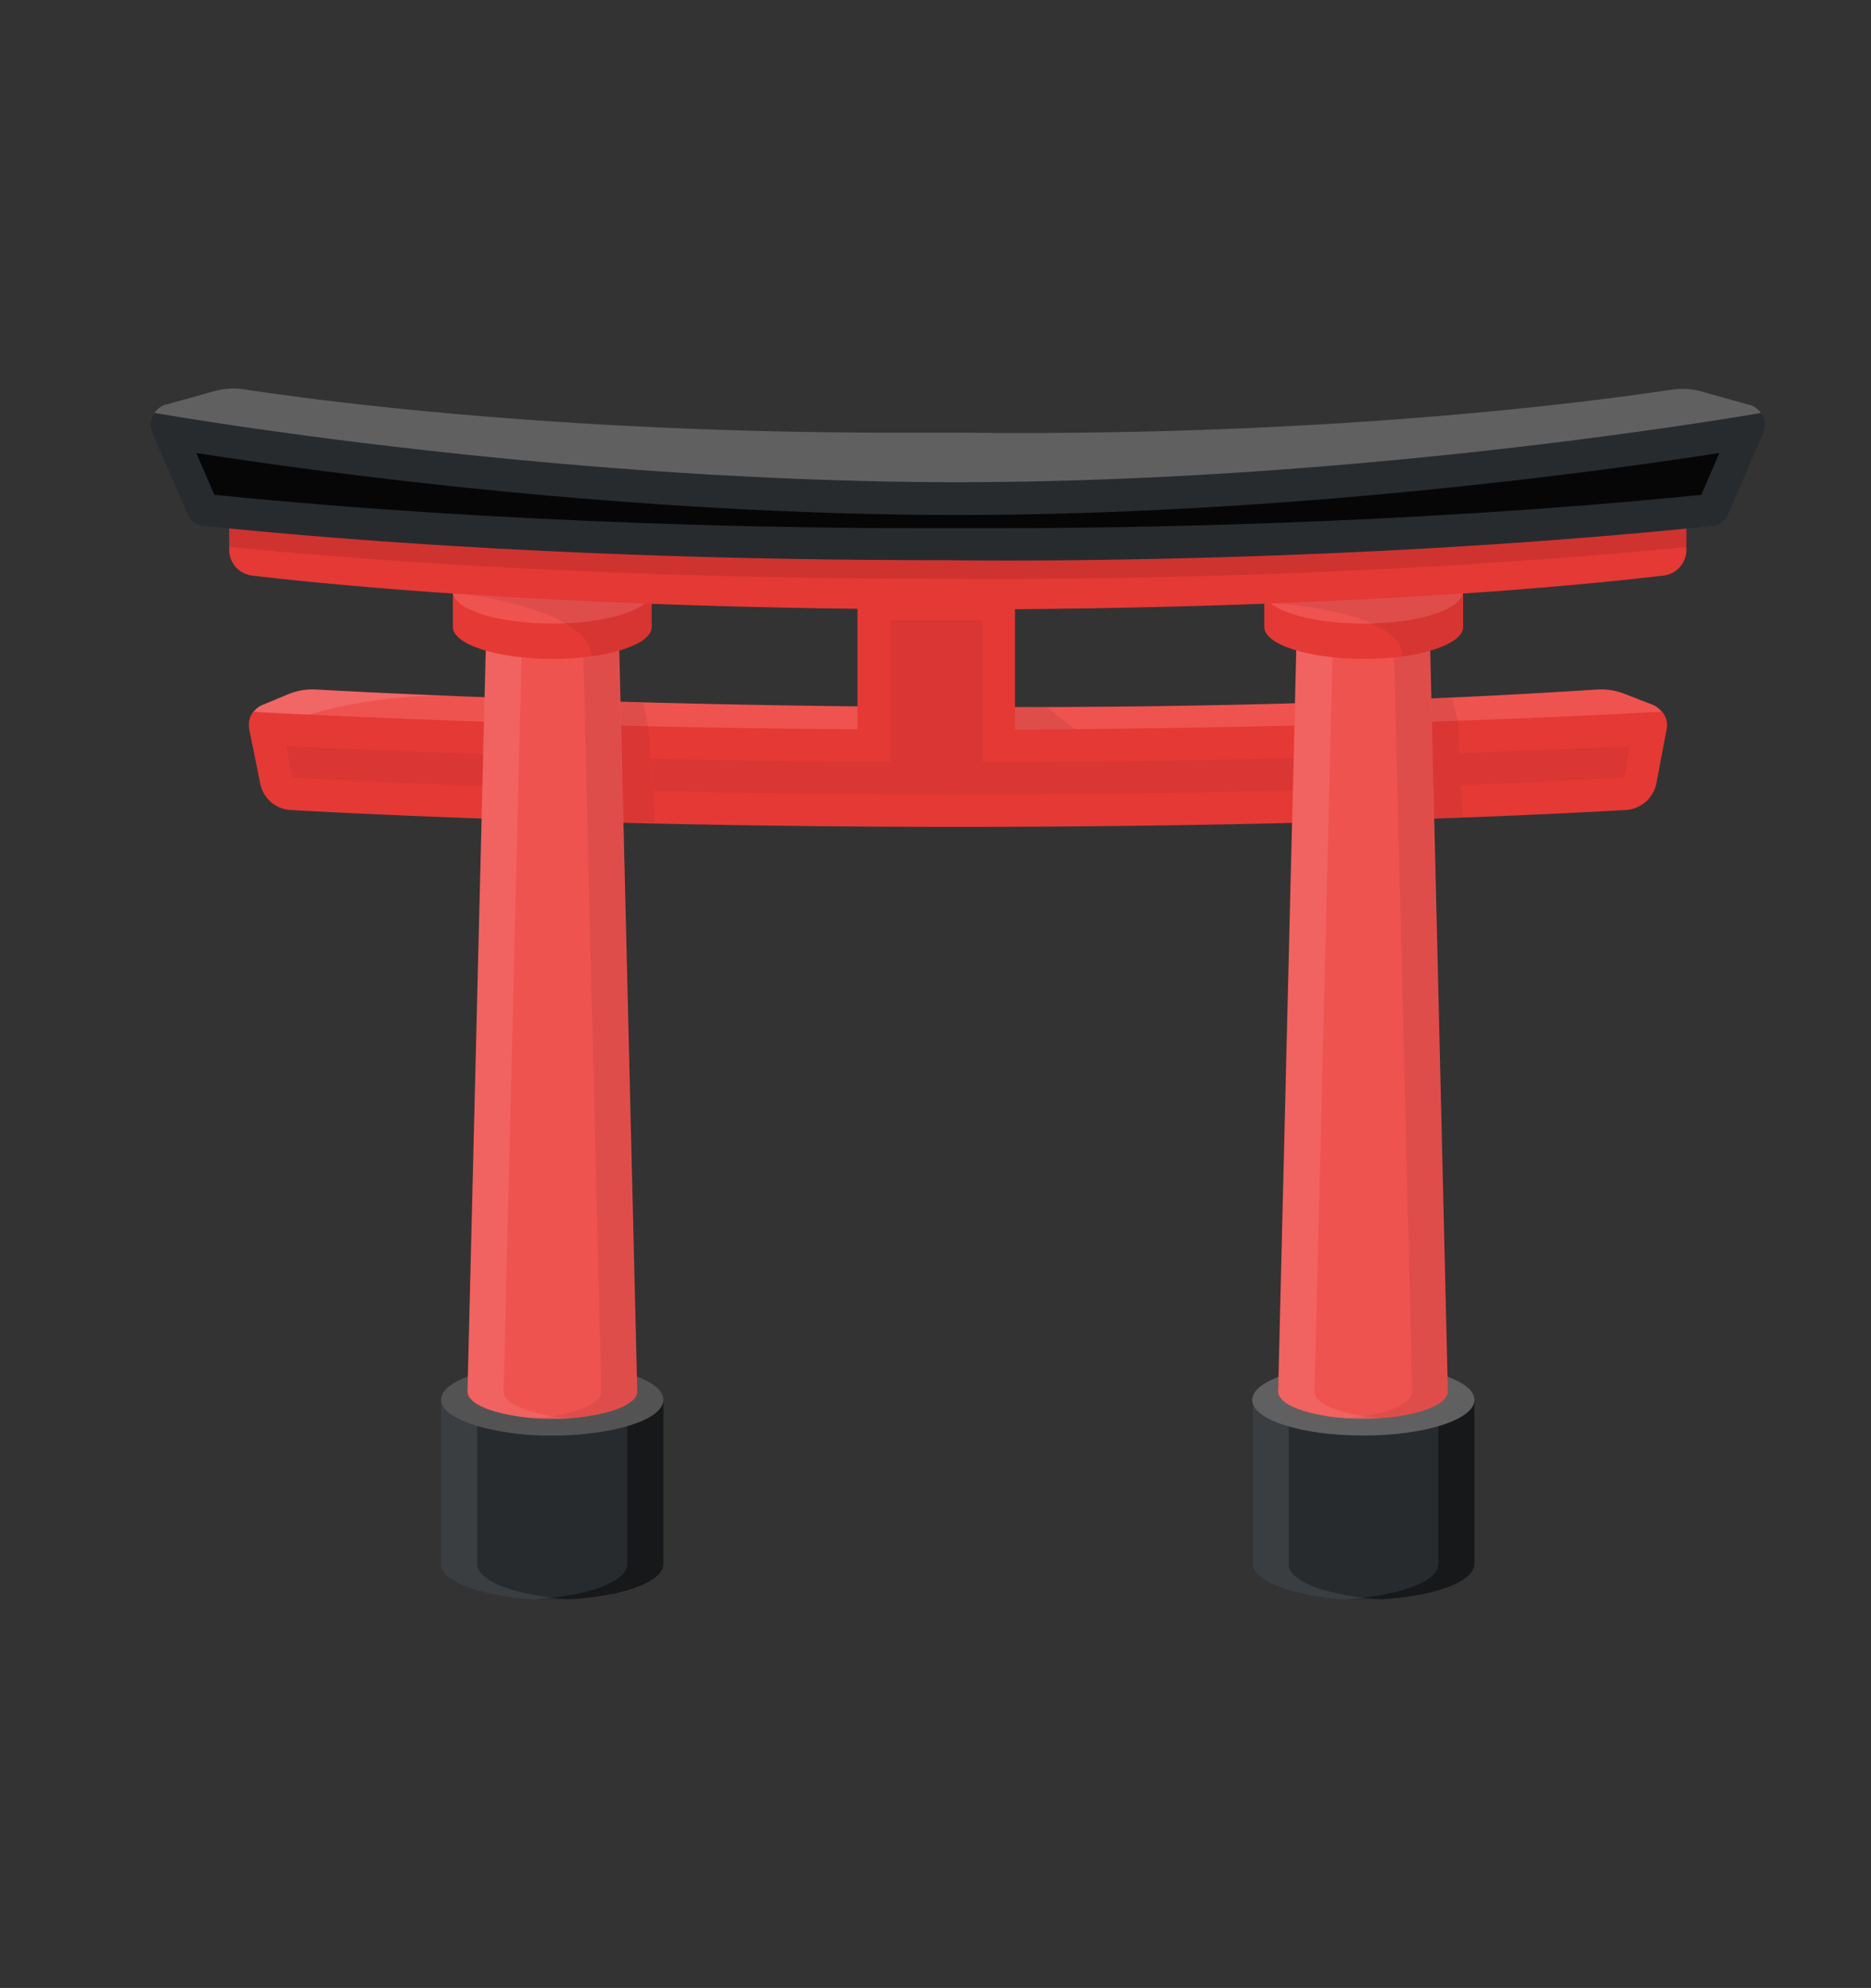 <svg id="Layer_1" data-name="Layer 1" xmlns="http://www.w3.org/2000/svg" viewBox="0 0 280.54 298.04"><rect x="0" y="0" width="280.54" height="298.04" fill="#333333" stroke="none"/><defs><style>.cls-1{fill:#272b2e;}.cls-2{opacity:0.43;}.cls-12,.cls-3{fill:#fff;}.cls-3{opacity:0.09;}.cls-4{fill:#535354;}.cls-5{fill:#ef5350;}.cls-6{fill:#e53935;}.cls-7{opacity:0.05;}.cls-8{opacity:0.07;}.cls-9{fill:#606061;}.cls-10{opacity:0.1;}.cls-11{opacity:0.85;}.cls-12{opacity:0.12;}</style></defs><path class="cls-1" d="M99.47,209.87v24.61c0,2-3.53,3.81-8.74,4.69a46.38,46.38,0,0,1-7.91.66,39.75,39.75,0,0,1-11.46-1.49c-3.2-1-5.21-2.34-5.21-3.86V209.87h1.62s.06,0,.09-.05c2.67-1.77,8.35-3,15-3s12.07,1.22,14.83,2.92l.22.14Z"/><g class="cls-2"><path d="M99.47,209.87v24.61c0,2-3.53,3.81-8.74,4.69a46.38,46.38,0,0,1-7.91.66c-.94,0-1.85,0-2.75-.08a42.38,42.38,0,0,0,5.24-.58c5.21-.88,8.74-2.65,8.74-4.69V209.87h-1.6l-.22-.14c-2.36-1.47-6.83-2.57-12.14-2.85.88,0,1.8-.07,2.73-.07,6.48,0,12.07,1.21,14.83,2.92l.22.14Z"/></g><path class="cls-3" d="M76.78,238.34a36,36,0,0,0,8.71,1.41c-.86.05-1.76.08-2.67.08a39.75,39.75,0,0,1-11.46-1.49c-3.2-1-5.22-2.34-5.22-3.86V209.87h1.64s0,0,.08-.05c2.67-1.77,8.35-3,15-3,.91,0,1.81,0,2.68.07-5.41.29-9.93,1.42-12.23,2.94,0,0,0,0-.08.05H71.56v24.61C71.56,236,73.58,237.38,76.78,238.34Z"/><path class="cls-4" d="M99.47,209.87c0,2.1-3.75,3.92-9.21,4.77a43.89,43.89,0,0,1-7.44.58,39.75,39.75,0,0,1-11.46-1.49c-3.2-1-5.21-2.34-5.21-3.86a1.77,1.77,0,0,1,.27-1c1.41-2.48,8.22-4.38,16.4-4.38s15.05,1.92,16.4,4.43A2,2,0,0,1,99.47,209.87Z"/><path class="cls-5" d="M249.25,106.75l-111,10.33L38,106.75s.06-.06.06-.06h0a3.07,3.07,0,0,1,1.31-1L43.41,104a9.67,9.67,0,0,1,4-.63c3.16.18,9.87.53,19.28.92h0q2.78.12,5.87.23h0c14.49.56,33.88,1.14,55.94,1.38,7.57.09,15.47.12,23.59.11,27.72,0,58.06-.72,87.44-2.64a9.82,9.82,0,0,1,4,.63l4.27,1.66a3.18,3.18,0,0,1,1.32,1S249.25,106.72,249.25,106.75Z"/><path class="cls-6" d="M249.25,106.75s0,0,0-.06c-7,.39-46,2.47-97.06,2.68V88.06H128.57v21.28C80.64,109,44.66,107.07,38,106.69c0,0-.06,0-.06.06a3.14,3.14,0,0,0-.6,2.26s0,.13,0,.19L39,117.38a4.93,4.93,0,0,0,4.57,4.06c11.8.66,49.61,2.53,100.1,2.53,51.42,0,88.46-1.87,100.09-2.53a5,5,0,0,0,4.6-4l1.55-8.18A3.07,3.07,0,0,0,249.25,106.75Z"/><path class="cls-7" d="M93.25,113.66l.13,4.81c-25.07-.62-42.91-1.53-49.59-1.9,0,0,0,0,0-.06l-.9-4.67C51.77,112.28,69.72,113.1,93.25,113.66Z"/><path class="cls-7" d="M215,117.86c-18,.64-42.41,1.24-71.34,1.24-16.78,0-32.21-.22-45.74-.52l-.33-4.82c9.56.21,20,.37,31,.45l4.91,0V92.94h13.84v21.33l4.9,0c24.26-.1,45.88-.63,62.64-1.2Z"/><path class="cls-7" d="M244.4,111.83l-.88,4.68s-.05.06-.05.06c-5,.28-13.34.71-24.4,1.13l-.24-4.78C230.15,112.52,238.94,112.11,244.4,111.83Z"/><path class="cls-5" d="M92.85,97.51l0-1.9h-20l0,1.46L70.09,208.63c0,1.27,1.82,2.4,4.68,3.14a32.41,32.41,0,0,0,8,.94A31.69,31.69,0,0,0,89.9,212c3.42-.71,5.65-2,5.65-3.36Z"/><path class="cls-3" d="M85.58,212.61c-.88.07-1.8.1-2.76.1a32.41,32.41,0,0,1-8-.94c-2.86-.74-4.68-1.87-4.68-3.14L72.81,97.08l0-1.47h5.42l0,1.47L75.51,208.63c0,1.27,1.82,2.4,4.68,3.14A28.52,28.52,0,0,0,85.58,212.61Z"/><path class="cls-8" d="M95.55,208.63c0,1.41-2.23,2.65-5.65,3.37a32.33,32.33,0,0,1-7.08.71c-.91,0-1.8,0-2.65-.1a27.91,27.91,0,0,0,4.32-.61c3.41-.72,5.65-2,5.65-3.37L87.43,97.51l-.05-1.9H92.8l0,1.9Z"/><path class="cls-6" d="M96.29,88.71C93.9,87.09,88.77,86,82.82,86s-11.09,1.12-13.47,2.74H67.91V94c0,2.64,6.67,4.78,14.91,4.78s14.9-2.14,14.9-4.78v-5.3Z"/><ellipse class="cls-5" cx="82.82" cy="88.71" rx="14.91" ry="4.78"/><path class="cls-1" d="M189.37,209.88c2.67-1.81,8.4-3.06,15-3.06s12.39,1.25,15.06,3.06h1.6v24.6c0,3-7.46,5.34-16.66,5.34s-16.66-2.39-16.66-5.34v-24.6Z"/><g class="cls-2"><path d="M221.08,209.87v24.61c0,2-3.52,3.81-8.74,4.69a46.26,46.26,0,0,1-7.9.66c-.94,0-1.85,0-2.75-.08a42.38,42.38,0,0,0,5.24-.58c5.21-.88,8.74-2.65,8.74-4.69V209.87h-1.6l-.22-.14c-2.37-1.47-6.83-2.57-12.15-2.85.89,0,1.81-.07,2.74-.07,6.47,0,12.07,1.21,14.82,2.92a1.76,1.76,0,0,0,.23.14Z"/></g><path class="cls-3" d="M198.39,238.34a36.19,36.19,0,0,0,8.72,1.41c-.87.05-1.76.08-2.67.08A39.87,39.87,0,0,1,193,238.34c-3.19-1-5.21-2.34-5.21-3.86V209.87h1.63s.06,0,.08-.05c2.68-1.77,8.35-3,15-3,.91,0,1.81,0,2.68.07-5.42.29-9.93,1.42-12.23,2.94,0,0,0,0-.08.05h-1.63v24.61C193.18,236,195.2,237.38,198.39,238.34Z"/><path class="cls-9" d="M187.76,209.88c0,3,7.46,5.34,16.66,5.34s16.66-2.39,16.66-5.34-7.46-5.34-16.66-5.34S187.76,206.93,187.76,209.88Z"/><path class="cls-9" d="M264.24,62.16l-23.73,8.1-96.29,7.41v.11l-.6,0-.61,0v-.11L46.72,70.26,23,62.16a2.2,2.2,0,0,1,.17-.25,3.29,3.29,0,0,1,1.65-1.27,1,1,0,0,1,.16,0l7.17-2a10.68,10.68,0,0,1,4.46-.27c9.1,1.4,45.42,6.5,97.48,6.5,2.92,0,5.9,0,8.93,0h1.21c56.83.63,96.82-5,106.41-6.45a10.68,10.68,0,0,1,4.46.27l7.17,2,.11,0a3.33,3.33,0,0,1,1.71,1.3Z"/><path class="cls-5" d="M214.4,95.62h-20l-2.76,113c0,2.25,5.7,4.08,12.73,4.08s12.73-1.83,12.73-4.08Z"/><path class="cls-3" d="M207.19,212.61c-.88.07-1.81.1-2.76.1a32.35,32.35,0,0,1-8.05-.94c-2.87-.74-4.69-1.87-4.69-3.14l2.73-111.55,0-1.47h5.41l0,1.47-2.73,111.55c0,1.27,1.82,2.4,4.68,3.14A28.5,28.5,0,0,0,207.19,212.61Z"/><path class="cls-8" d="M217.16,208.63c0,1.41-2.23,2.65-5.65,3.37a32.4,32.4,0,0,1-7.08.71c-.92,0-1.8,0-2.66-.1a27.56,27.56,0,0,0,4.32-.61c3.42-.72,5.65-2,5.65-3.37L209,97.51l-.06-1.9h5.42l.06,1.9Z"/><path class="cls-6" d="M191,88.71c2.39-1.62,7.52-2.74,13.47-2.74s11.09,1.12,13.47,2.74h1.44V94c0,2.64-6.67,4.78-14.91,4.78s-14.9-2.14-14.9-4.78v-5.3Z"/><ellipse class="cls-5" cx="204.42" cy="88.71" rx="14.91" ry="4.78"/><path class="cls-8" d="M70.09,89.13s18.4,2.4,18.65,9.27c0,0,8.69-1.1,9-4.39V90.53Z"/><path class="cls-8" d="M191.12,90.45s19,1.08,19.22,8c0,0,8.84-1.14,9-4.39V89Z"/><path class="cls-6" d="M252.86,75.72v6.69a3.89,3.89,0,0,1-3.43,3.88c-4.27.51-12.49,1.4-24.46,2.3-18.35,1.34-45.53,2.72-80.75,2.78H143C84.79,91.3,48.62,87.58,37.8,86.29a3.88,3.88,0,0,1-3.43-3.88V75.72l109.24,4.77Z"/><path class="cls-10" d="M252.86,75.72V82c-52.94,5.2-103.31,4.83-109.25,4.78S87.34,87.17,34.37,82V75.72l109.24,4.77Z"/><path class="cls-1" d="M264.35,65l-5.29,12.21a2.69,2.69,0,0,1-2.2,1.63C202.48,84.48,149.71,84.09,143.62,84s-58.84.44-113.24-5.18a2.73,2.73,0,0,1-2.21-1.63L22.88,65a.47.47,0,0,1-.06-.19A3.34,3.34,0,0,1,23,62.16a2.2,2.2,0,0,1,.17-.25c10.14,1.73,63.3,10.3,120.46,10.39,57.1-.09,110.23-8.66,120.46-10.39l.16.25A3.36,3.36,0,0,1,264.35,65Z"/><path class="cls-11" d="M149.88,79.19c-3.13,0-5.26,0-6.22,0h-.09c-1,0-3.09,0-6.22,0-16.78,0-60.4-.5-105.21-5l-2.71-6.27c18.74,2.92,64.87,9.23,114.18,9.3,49-.07,95.38-6.39,114.2-9.31l-2.72,6.28C210.33,78.69,166.67,79.19,149.88,79.19Z"/><path class="cls-7" d="M219.07,117.7l-4.12.16-.13-4.81,4-.13Z"/><path class="cls-7" d="M218.83,112.92l-4,.13-.13-4.89,3.89-.11Z"/><path class="cls-7" d="M219.33,122.57l-4.26.16-.12-4.87,4.12-.16Z"/><path class="cls-7" d="M97.87,118.58l-4.49-.11-.13-4.81,4.29.1Z"/><path class="cls-7" d="M97.54,113.76l-4.29-.1-.12-4.88,4.08.09Z"/><path class="cls-7" d="M98.2,123.33H93.5l-.12-4.86,4.49.11Z"/><polygon class="cls-8" points="152.16 106.05 156.97 106.02 161.21 109.31 152.16 109.37 152.16 106.05"/><polygon class="cls-8" points="93.13 108.78 93.04 105.25 96.45 105.34 97.21 108.87 93.13 108.78"/><polygon class="cls-8" points="214.63 104.75 217.72 104.61 218.58 108.05 214.69 108.16 214.63 104.75"/><path class="cls-12" d="M66.72,104.33a71,71,0,0,0-20.37,2.79h-.53l-.45,0c-1.11,0-3-.14-5.1-.26l-.44,0H39.6l-.26,0L38,106.68a3.07,3.07,0,0,1,1.31-1L43.41,104a9.67,9.67,0,0,1,4-.63C50.6,103.59,57.31,103.94,66.72,104.33Z"/></svg>